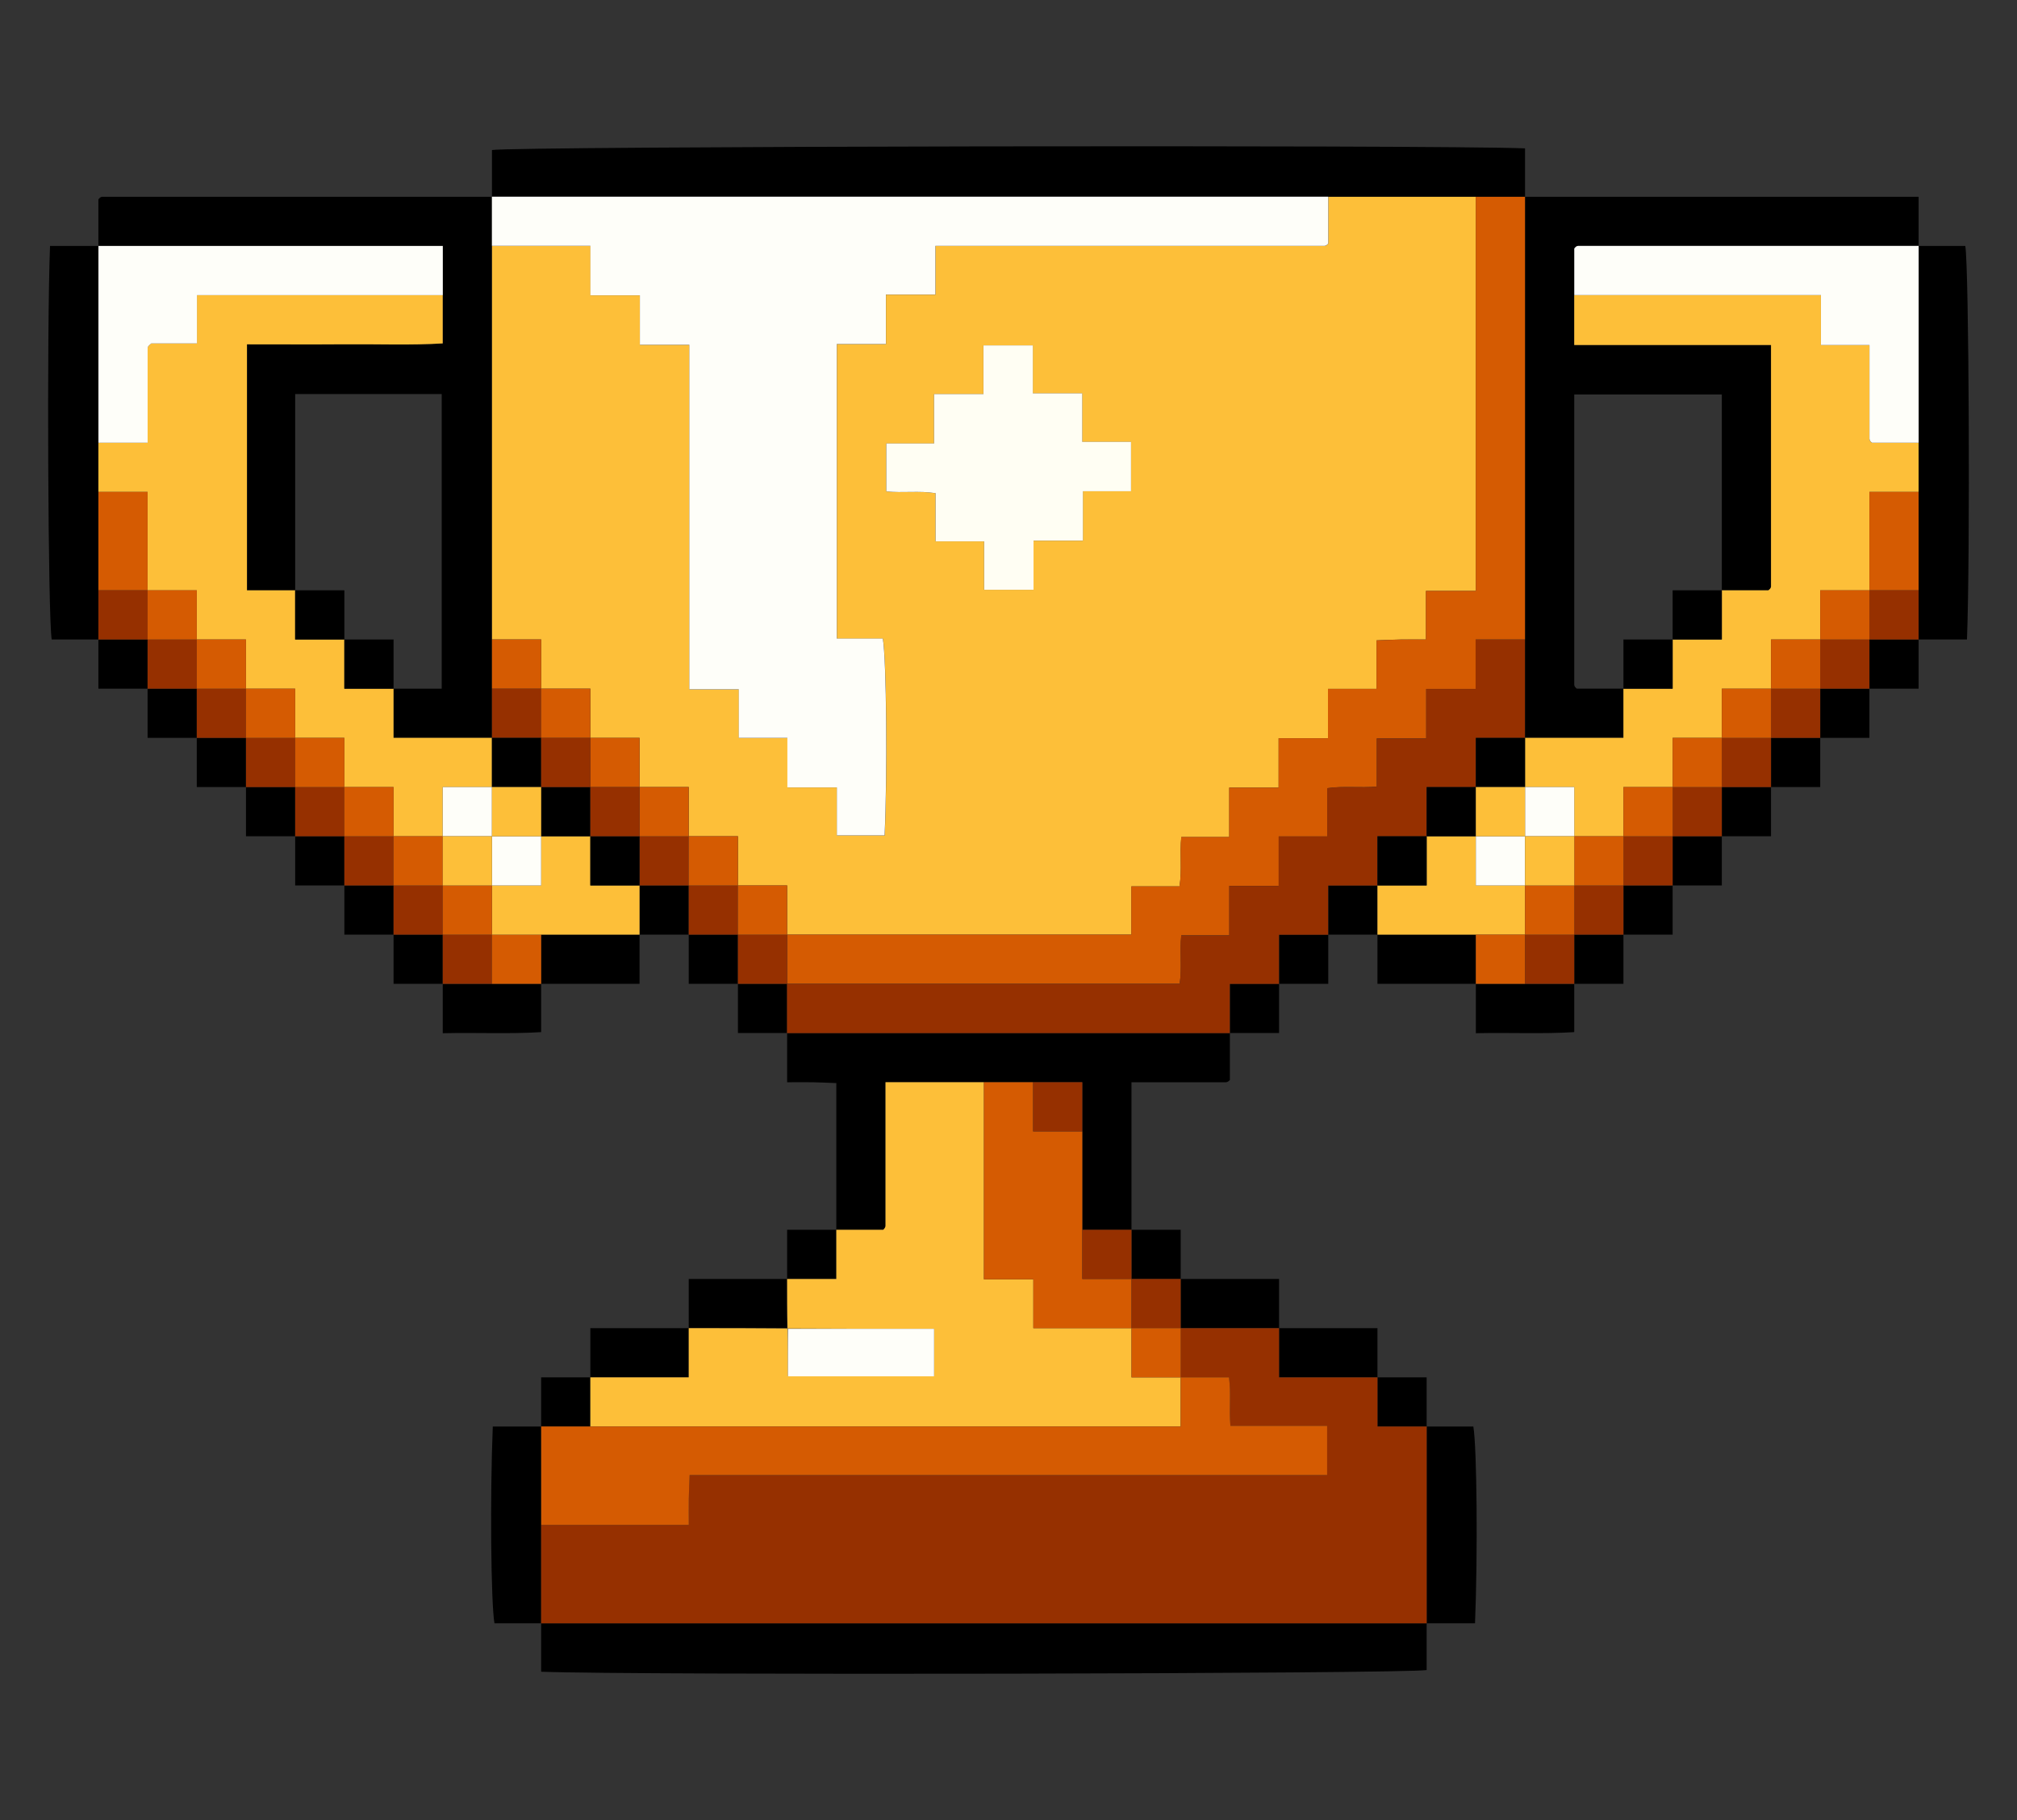 <svg width="410" height="370" viewBox="0 0 410 370" fill="none" xmlns="http://www.w3.org/2000/svg">
    <rect x="0" y="0" width="410" height="370" fill="#333333" stroke="none"/>
    <g clip-path="url(#clip0_2572_3042)">
        <path
            d="M20 50V40.53C20.11 40.41 20.2 40.27 20.34 40.17C20.46 40.08 20.62 40 20.76 40C47.17 40 73.59 40 100 40V150H80V140H89.79V80.11H60V120H50.21V70C57.05 70 63.68 70.04 70.31 69.99C76.88 69.94 83.45 70.21 90 69.81V50H20Z"
            fill="black" />
        <path
            d="M310 40H390V50C366.92 50 343.84 50 320.75 50C320.61 50 320.45 50.08 320.33 50.17C320.2 50.26 320.11 50.41 320 50.53V70.13H360C360 86.7 360 102.97 360 119.24C360 119.38 359.92 119.54 359.83 119.66C359.74 119.79 359.6 119.88 359.47 119.99H350V80.2H320C320 100.02 320 119.62 320 139.22C320 139.36 320.08 139.52 320.17 139.65C320.26 139.78 320.4 139.88 320.52 139.99H329.99V149.99H309.99V40H310Z"
            fill="black" />
        <path d="M100 40V30.5C104.55 29.73 290.69 29.41 310 30.16V40H100Z" fill="black" />
        <path d="M290 330V339.5C285.47 340.27 129.03 340.58 110 339.84V330H290Z" fill="black" />
        <path
            d="M170 250V220.18C168.44 220.12 166.86 220.04 165.27 220.01C163.63 219.98 161.98 220.01 160 220.01V210.01H250V219.55C249.9 219.64 249.79 219.76 249.65 219.85C249.52 219.93 249.36 220.01 249.22 220.01C242.92 220.01 236.62 220.01 230 220.01V250.01H220V220.01H180C180 229.97 180 239.6 180 249.23C180 249.37 179.92 249.53 179.84 249.66C179.76 249.8 179.63 249.91 179.54 250.01H170V250Z"
            fill="black" />
        <path d="M20 130H10.51C9.76 125.64 9.5 66.94 10.17 50H20V130Z" fill="black" />
        <path d="M390 50H399.49C400.24 54.36 400.5 113.06 399.83 130H390V50Z" fill="black" />
        <path d="M290 290H299.49C300.21 294.13 300.41 315.85 299.83 330H290V290Z" fill="black" />
        <path d="M110 330H100.51C99.79 325.87 99.59 304.15 100.17 290H110V330Z" fill="black" />
        <path d="M300 200H280V190H300V200Z" fill="black" />
        <path d="M110 200V209.82C103.46 210.22 96.9 209.88 90 210.04V200.01H110V200Z" fill="black" />
        <path d="M320 200V209.82C313.46 210.22 306.9 209.88 300 210.04V200.01H320V200Z" fill="black" />
        <path d="M140 270V260H160V270H140Z" fill="black" />
        <path d="M240 260H260V270H240V260Z" fill="black" />
        <path d="M120 280V270H140V280H120Z" fill="black" />
        <path d="M260 270H280V280H260V270Z" fill="black" />
        <path d="M130 190V200H110V190H130Z" fill="black" />
        <path d="M30 140H20V130H30V140Z" fill="black" />
        <path d="M390 130V140H380V130H390Z" fill="black" />
        <path d="M40 150H30V140H40V150Z" fill="black" />
        <path d="M380 140V150H370V140H380Z" fill="black" />
        <path d="M50 160H40V150H50V160Z" fill="black" />
        <path d="M370 150V160H360V150H370Z" fill="black" />
        <path d="M60 170H50V160H60V170Z" fill="black" />
        <path d="M350 170V180H340V170H350Z" fill="black" />
        <path d="M80 190H70V180H80V190Z" fill="black" />
        <path d="M140 190H130V180H140V190Z" fill="black" />
        <path d="M280 190H270V180H280V190Z" fill="black" />
        <path d="M340 180V190H330V180H340Z" fill="black" />
        <path d="M90 200H80V190H90V200Z" fill="black" />
        <path d="M360 160V170H350V160H360Z" fill="black" />
        <path d="M150 200H140V190H150V200Z" fill="black" />
        <path d="M270 190V200H260V190H270Z" fill="black" />
        <path d="M70 180H60V170H70V180Z" fill="black" />
        <path d="M330 190V200H320V190H330Z" fill="black" />
        <path d="M160 210H150V200H160V210Z" fill="black" />
        <path d="M260 200V210H250V200H260Z" fill="black" />
        <path d="M230 250H240V260H230V250Z" fill="black" />
        <path d="M110 290V280H120V290H110Z" fill="black" />
        <path d="M280 280H290V290H280V280Z" fill="black" />
        <path d="M160 260V250H170V260H160Z" fill="black" />
        <path
            d="M270 40H300V120.12H289.85V130C288.04 130 286.4 129.98 284.76 130C283.16 130.03 281.56 130.11 279.82 130.17V140.03H269.95V150.07H259.91V160.11H249.87V170.15H240.13C239.77 173.53 240.31 176.81 239.76 180.18H229.97V189.99H160.01V179.99H150.01V169.99H140.01V159.99H130.01V149.99H120.01V139.99H110.01V129.99H100.01V50H120.03V60.05H130.09V70.11H140.14V140.15H150.19V150.03H160.07V160.09H170.13V169.85H179.83C180.42 157.63 180.22 134.03 179.47 129.83H170.12V69.96H180.1V59.9H190.16V50.01C216.63 50.01 242.93 50.01 269.23 50.01C269.38 50.01 269.54 49.94 269.66 49.86C269.8 49.77 269.9 49.63 270.02 49.53V40.02L270 40ZM229.91 89.83H219.98V79.97H209.94V70.22H199.9V80.12H189.86V90.16H180.15V99.9C183.53 100.26 186.81 99.72 190.17 100.27V110.06H200.04V119.9H210.08V109.91H220.12V99.87H229.9V89.84L229.91 89.83Z"
            fill="#FDBF39" />
        <path
            d="M270 40V49.51C269.89 49.62 269.78 49.76 269.64 49.84C269.51 49.92 269.35 49.99 269.21 49.99C242.91 49.99 216.61 49.99 190.14 49.99V59.88H180.08V69.94H170.1V129.81H179.45C180.2 134.01 180.39 157.61 179.81 169.83H170.11V160.07H160.05V150.01H150.17V140.13H140.12V70.09H130.07V60.03H120.01V49.98H99.99V39.98H269.99L270 40Z"
            fill="#FEFEF9" />
        <path
            d="M20 100V90H30C30 83.36 30 77.06 30 70.76C30 70.62 30.08 70.46 30.17 70.34C30.26 70.21 30.41 70.12 30.73 69.82H40.03V60H89.99V69.81C83.44 70.21 76.87 69.94 70.3 69.99C63.67 70.04 57.04 70 50.2 70V120H59.99V130H69.99V140H79.99V150H99.99V160H89.99V170H79.99V160H69.99V150H59.99V140H49.99V130H39.99V120H29.99V100H19.99H20Z"
            fill="#FDBF39" />
        <path
            d="M90 60H40.04V69.82H30.74C30.42 70.11 30.27 70.21 30.18 70.34C30.09 70.46 30.01 70.62 30.01 70.76C30.01 77.06 30.01 83.36 30.01 90H20.01V50H90.01V60H90Z"
            fill="#FEFEF9" />
        <path d="M100 130H110V140H100V130Z" fill="#D55B02" />
        <path d="M100 140H110V150H100V140Z" fill="#963000" />
        <path
            d="M160 190H229.96V180.19H239.75C240.3 176.83 239.76 173.54 240.12 170.16H249.86V160.12H259.9V150.08H269.94V140.04H279.81V130.18C281.56 130.12 283.16 130.04 284.75 130.01C286.39 129.98 288.03 130.01 289.84 130.01V120.13H299.99V40H309.99V130H299.96V140.05H289.91V150.1H279.86V159.89C276.47 160.21 273.18 159.73 269.81 160.22V170.03H259.93V180.08H249.88V190.13H240.12C239.77 193.52 240.3 196.8 239.79 199.98H160.01V189.98L160 190Z"
            fill="#D55B02" />
        <path
            d="M390 90V100H380V120H370V130H360V140H350V150H340V160H330V170H320V160H310V150H330V140H340V130H350V120H359.47C359.59 119.89 359.73 119.8 359.83 119.67C359.92 119.55 360 119.39 360 119.25C360 102.98 360 86.71 360 70.14H320V60.01H370.14V70.17H380C380 76.64 380 82.94 380 89.24C380 89.38 380.07 89.55 380.16 89.67C380.25 89.8 380.39 89.9 380.51 90.02H389.99L390 90Z"
            fill="#FDBF39" />
        <path
            d="M160 200H239.78C240.29 196.82 239.76 193.54 240.11 190.15H249.87V180.1H259.92V170.05H269.8V160.24C273.17 159.75 276.45 160.23 279.85 159.91V150.12H289.9V140.07H299.95V130.02H309.98V150.02H299.98V160.02H289.98V170.02H279.98V180.02H269.98V190.02H259.98V200.02H249.98V210.02H159.98V200.02L160 200Z"
            fill="#963000" />
        <path
            d="M390 90H380.52C380.4 89.89 380.26 89.79 380.17 89.65C380.09 89.53 380.01 89.37 380.01 89.22C380.01 82.92 380.01 76.62 380.01 70.15H370.15V59.99H320.01V50.52C320.12 50.4 320.21 50.26 320.34 50.16C320.46 50.07 320.62 49.99 320.76 49.99C343.84 49.99 366.92 49.99 390.01 49.99V89.99L390 90Z"
            fill="#FEFEF9" />
        <path
            d="M280 280V290H290V330H110V310H140C140 308.03 139.98 306.39 140 304.75C140.03 303.16 140.11 301.56 140.17 299.87H269.76V289.87H250.1C249.79 286.48 250.26 283.2 249.8 280.01H239.99V270.01H259.99V280.01H279.99L280 280Z"
            fill="#963000" />
        <path
            d="M160 260H170V250H179.54C179.63 249.9 179.75 249.79 179.84 249.65C179.92 249.52 180 249.36 180 249.22C180 239.59 180 229.96 180 220H200V260.06H210.05V270H230V280H240V290H120V280H140V270C146.67 270 153.33 270 160.08 270.06C160.16 273.27 160.16 276.55 160.16 279.78H189.88V270.12C179.84 270.12 169.92 270.12 160.08 270.06C160 266.66 160 263.33 160 260Z"
            fill="#FDBF39" />
        <path d="M230 270H210.05V260.06H200V220H210V230H220V260H230V270Z" fill="#D55B02" />
        <path d="M220 230H210V220H220V230Z" fill="#963000" />
        <path d="M230 260H220V250H230V260Z" fill="#963000" />
        <path d="M20 100H30V120H20V100Z" fill="#D55B02" />
        <path d="M20 120H30V130H20V120Z" fill="#963000" />
        <path d="M380 120V100H390V120H380Z" fill="#D55B02" />
        <path d="M380 120H390V130H380V120Z" fill="#963000" />
        <path
            d="M120 290H240V280H249.81C250.27 283.19 249.79 286.47 250.11 289.86H269.77V299.86H140.18C140.12 301.56 140.04 303.15 140.01 304.74C139.98 306.38 140.01 308.03 140.01 309.99H110.01V289.99H120.01L120 290Z"
            fill="#D55B02" />
        <path d="M280 190V180H290V170H300V180H310V190H280Z" fill="#FDBF39" />
        <path d="M300 190H310V200H300V190Z" fill="#D55B02" />
        <path d="M90 200V190H100V200H90Z" fill="#963000" />
        <path d="M100 200V190H110V200H100Z" fill="#D55B02" />
        <path d="M310 200V190H320V200H310Z" fill="#963000" />
        <path d="M230 270V260H240V270H230Z" fill="#963000" />
        <path d="M110 190H100V180H110V170H120V180H130V190H110Z" fill="#FDBF39" />
        <path d="M40 140H30V130H40V140Z" fill="#963000" />
        <path d="M380 140H370V130H380V140Z" fill="#963000" />
        <path d="M50 150H40V140H50V150Z" fill="#963000" />
        <path d="M370 150H360V140H370V150Z" fill="#963000" />
        <path d="M60 160H50V150H60V160Z" fill="#963000" />
        <path d="M360 160H350V150H360V160Z" fill="#963000" />
        <path d="M70 170H60V160H70V170Z" fill="#963000" />
        <path d="M340 180H330V170H340V180Z" fill="#963000" />
        <path d="M350 160V170H340V160H350Z" fill="#963000" />
        <path d="M90 190H80V180H90V190Z" fill="#963000" />
        <path d="M70 180V170H80V180H70Z" fill="#963000" />
        <path d="M140 180H130V170H140V180Z" fill="#963000" />
        <path d="M150 190H140V180H150V190Z" fill="#963000" />
        <path d="M330 190H320V180H330V190Z" fill="#963000" />
        <path d="M160 190V200H150V190H160Z" fill="#963000" />
        <path
            d="M229.91 89.83V99.86H220.13V109.9H210.09V119.89H200.05V110.05H190.18V100.26C186.82 99.71 183.54 100.26 180.16 99.89V90.15H189.87V80.11H199.91V70.21H209.95V79.96H219.99V89.82H229.92L229.91 89.83Z"
            fill="#FFFEF3" />
        <path d="M110 150V140H120V150H110Z" fill="#D55B02" />
        <path d="M120 150H130V160H120V150Z" fill="#D55B02" />
        <path d="M150 180H140V170H150V180Z" fill="#D55B02" />
        <path d="M160 190H150V180H160V190Z" fill="#D55B02" />
        <path d="M140 170H130V160H140V170Z" fill="#D55B02" />
        <path d="M40 130H30V120H40V130Z" fill="#D55B02" />
        <path d="M60 120H70V130H60V120Z" fill="black" />
        <path d="M50 140H40V130H50V140Z" fill="#D55B02" />
        <path d="M70 130H80V140H70V130Z" fill="black" />
        <path d="M60 150H50V140H60V150Z" fill="#D55B02" />
        <path d="M70 160H60V150H70V160Z" fill="#D55B02" />
        <path d="M100 150H110V160H100V150Z" fill="black" />
        <path d="M80 180V170H90V180H80Z" fill="#D55B02" />
        <path d="M90 170V160H100V170H90Z" fill="#FEFEF9" />
        <path d="M80 170H70V160H80V170Z" fill="#D55B02" />
        <path d="M340 130V120H350V130H340Z" fill="black" />
        <path d="M380 130H370V120H380V130Z" fill="#D55B02" />
        <path d="M330 140V130H340V140H330Z" fill="black" />
        <path d="M370 140H360V130H370V140Z" fill="#D55B02" />
        <path d="M360 150H350V140H360V150Z" fill="#D55B02" />
        <path d="M300 160V150H310V160H300Z" fill="black" />
        <path d="M350 160H340V150H350V160Z" fill="#D55B02" />
        <path d="M310 160H320V170H310V160Z" fill="#FEFEF9" />
        <path d="M330 180H320V170H330V180Z" fill="#D55B02" />
        <path d="M340 160V170H330V160H340Z" fill="#D55B02" />
        <path d="M290 170V180H280V170H290Z" fill="black" />
        <path d="M300 170H290V160H300V170Z" fill="black" />
        <path d="M230 270H240V280H230V270Z" fill="#D55B02" />
        <path d="M160.16 270.13H189.88V279.79H160.16V270.13Z" fill="#FEFEF9" />
        <path d="M310 180H300V170H310V180Z" fill="#FEFEF9" />
        <path d="M320 180V190H310V180H320Z" fill="#D55B02" />
        <path d="M90 190V180H100V190H90Z" fill="#D55B02" />
        <path d="M110 170V180H100V170H110Z" fill="#FEFEF9" />
        <path d="M120 170H110V160H120V170Z" fill="black" />
        <path d="M130 170V180H120V170H130Z" fill="black" />
        <path d="M120 160H110V150H120V160Z" fill="#963000" />
        <path d="M130 170H120V160H130V170Z" fill="#963000" />
        <path d="M110 160V170H100V160H110Z" fill="#FDBF39" />
        <path d="M100 170V180H90V170H100Z" fill="#FDBF39" />
        <path d="M310 170H300V160H310V170Z" fill="#FDBF39" />
        <path d="M320 180H310V170H320V180Z" fill="#FDBF39" />
    </g>
    <defs>
        <clipPath id="clip0_2572_3042">
            <rect width="410" height="370" fill="white" />
        </clipPath>
    </defs>
</svg>
    